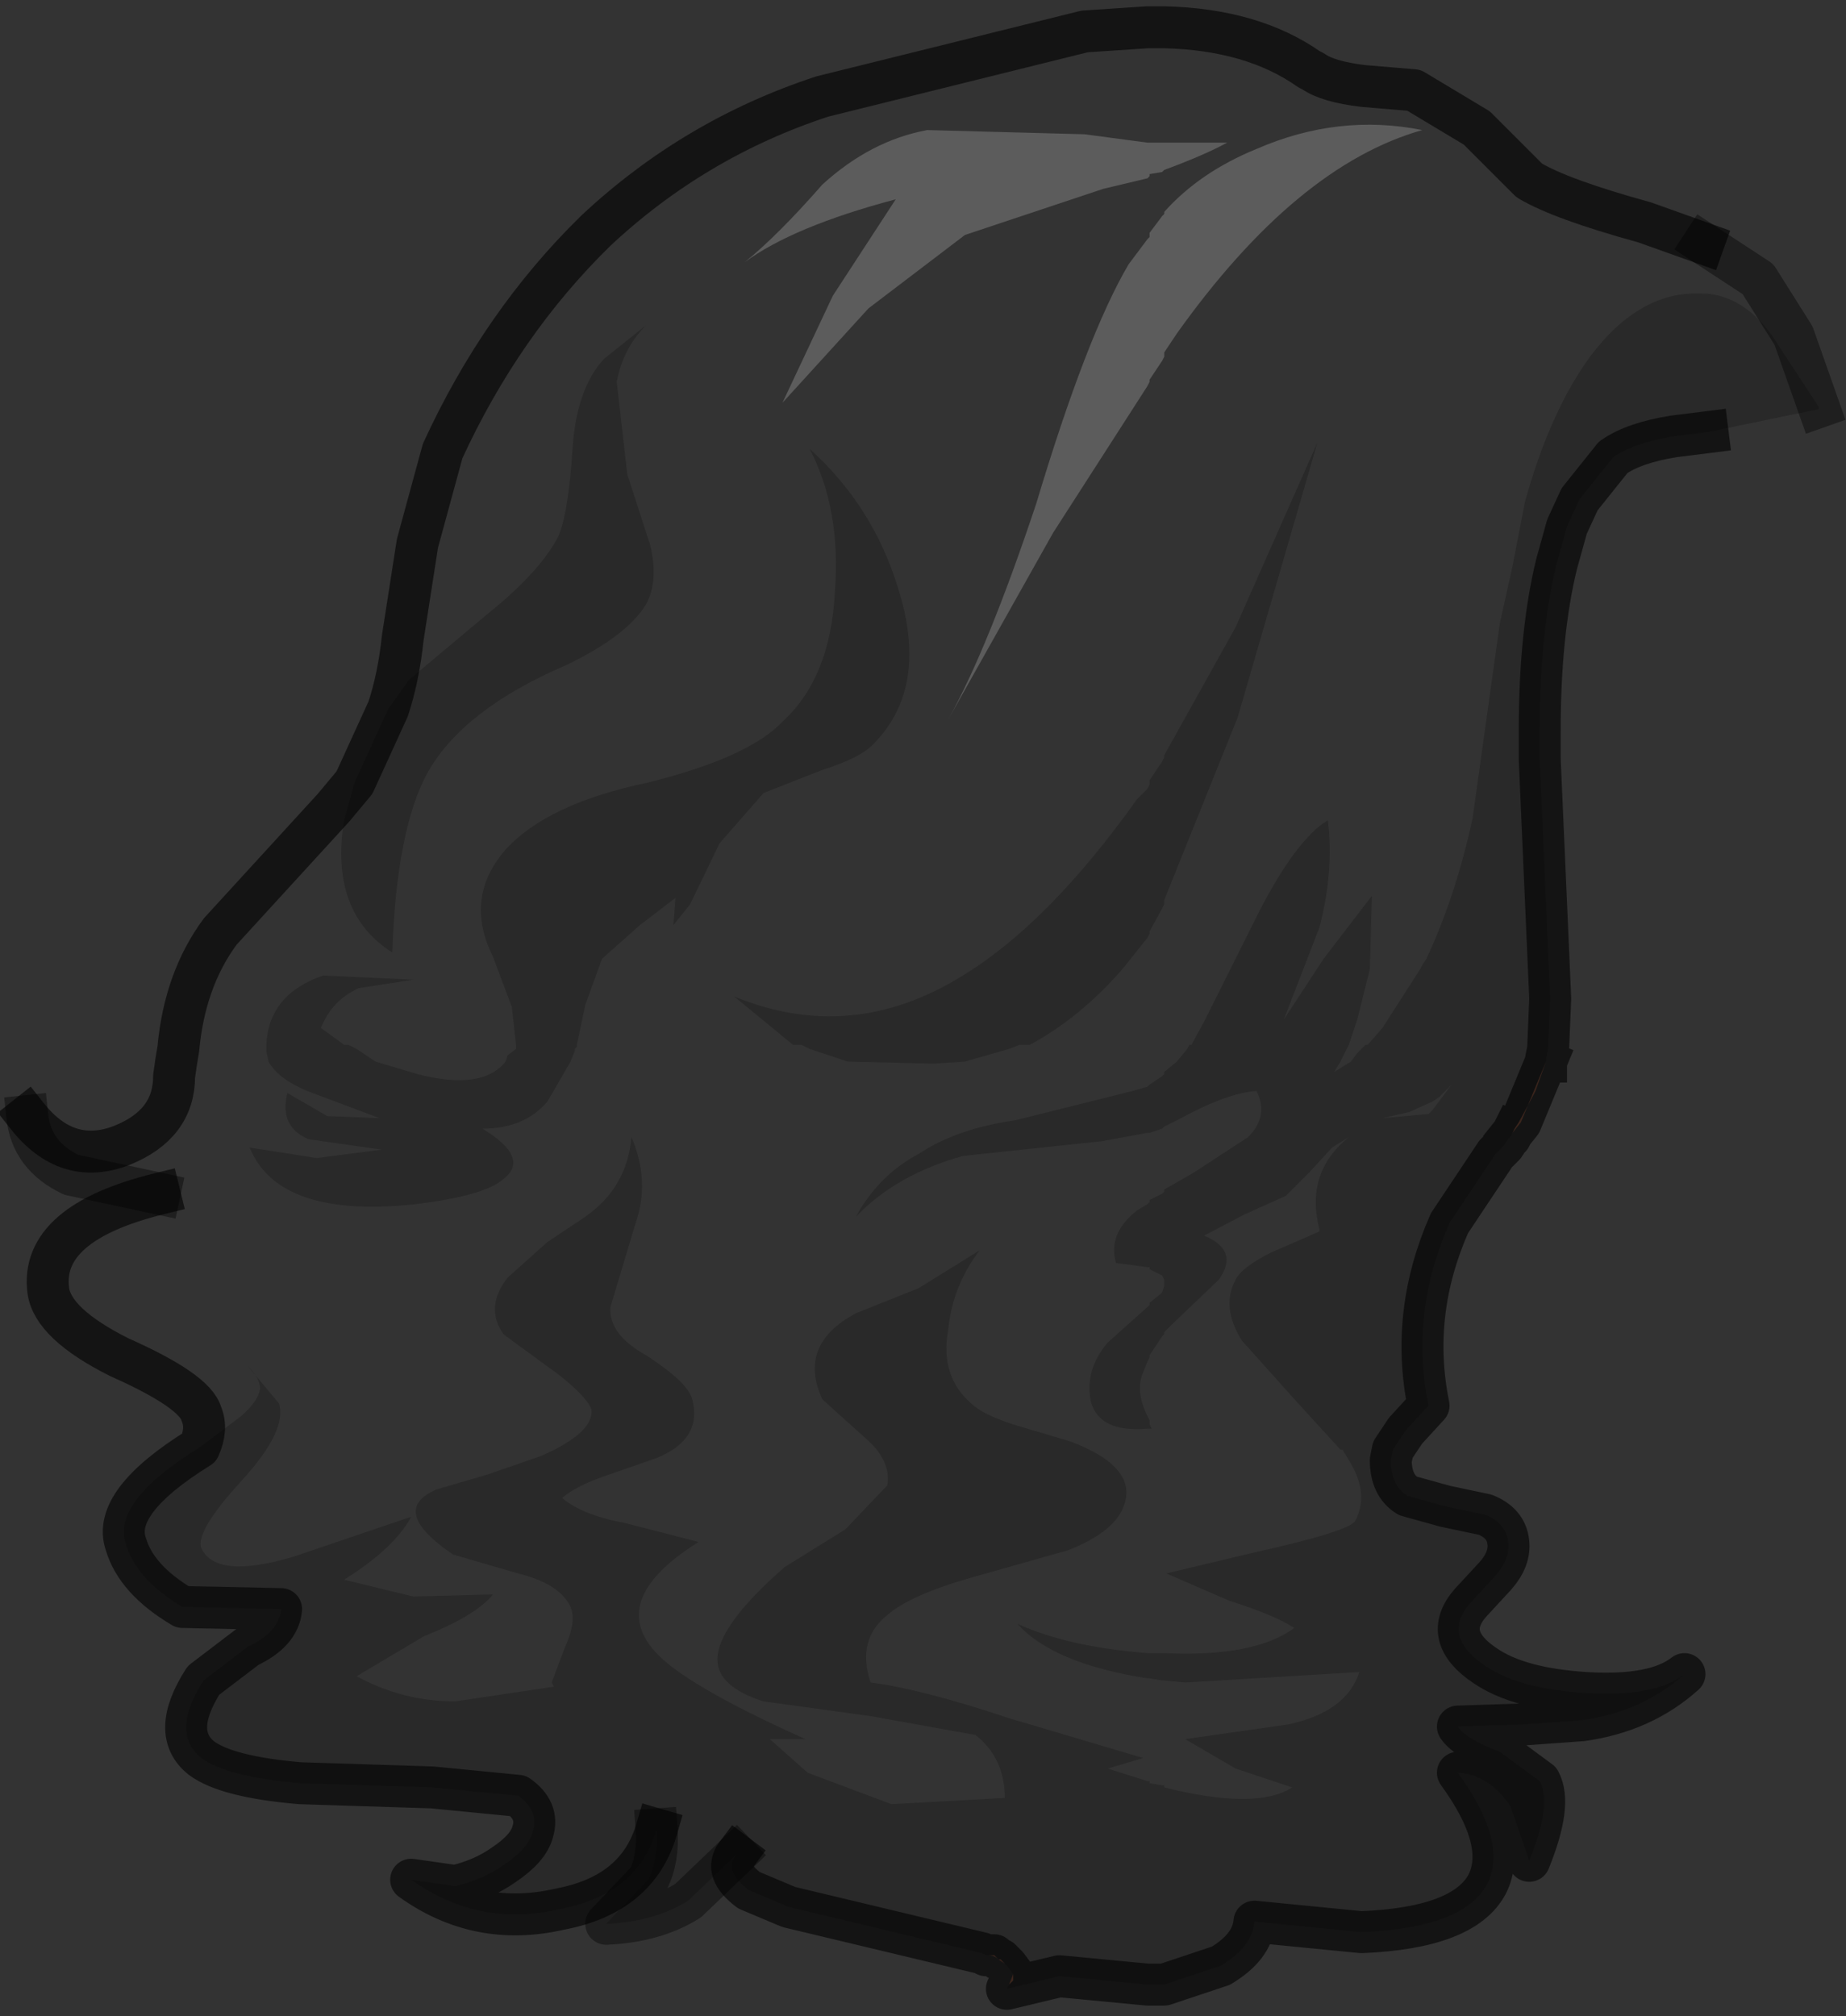 <?xml version="1.0" encoding="UTF-8" standalone="no"?>
<svg xmlns:xlink="http://www.w3.org/1999/xlink" height="48.05px" width="44.0px" xmlns="http://www.w3.org/2000/svg">
  <rect width="100%" height="100%" fill="#333333" stroke="none"/>
  <g transform="matrix(1.0, 0.0, 0.0, 1.0, 26.0, 15.5)">
    <path d="M-16.75 1.4 Q-16.5 0.65 -16.4 -0.3 L-16.05 -2.55 -15.45 -4.75 Q-14.05 -7.8 -11.8 -10.0 -9.45 -12.2 -6.4 -13.2 L-0.15 -14.75 1.35 -14.85 1.4 -14.85 1.7 -14.85 1.75 -14.85 Q3.85 -14.8 5.2 -13.85 L5.3 -13.8 Q5.65 -13.55 6.5 -13.45 L7.7 -13.35 9.2 -12.45 10.45 -11.2 Q11.2 -10.75 13.2 -10.2 L14.6 -9.7 15.9 -8.85 16.75 -7.5 17.35 -5.8 16.4 -7.25 Q15.7 -8.4 14.7 -8.5 L14.6 -8.5 Q13.1 -8.6 11.9 -7.0 10.95 -5.7 10.35 -3.55 L10.05 -2.0 9.75 -0.65 9.1 4.0 Q8.7 5.85 8.0 7.35 L7.9 7.5 7.85 7.6 6.95 9.0 6.6 9.4 6.55 9.4 6.45 9.5 6.35 9.6 6.2 9.8 5.8 10.05 5.95 9.8 6.1 9.5 6.15 9.4 6.35 8.8 6.65 7.6 6.7 5.85 5.55 7.35 4.6 8.8 5.45 6.6 Q5.8 5.25 5.65 4.05 4.9 4.5 4.0 6.25 L2.7 8.85 2.4 9.4 2.35 9.4 2.3 9.5 2.05 9.8 1.75 10.05 1.75 10.1 1.7 10.15 1.4 10.35 1.35 10.4 1.0 10.5 -1.8 11.2 Q-3.2 11.4 -4.1 12.0 -5.05 12.5 -5.6 13.5 -4.65 12.5 -3.05 12.05 L0.25 11.7 1.35 11.5 1.4 11.5 1.7 11.4 1.75 11.35 2.15 11.15 Q3.25 10.55 3.95 10.5 4.25 11.1 3.75 11.6 L2.45 12.45 1.75 12.85 1.75 12.9 1.7 12.95 1.4 13.1 1.4 13.15 1.35 13.2 1.1 13.35 Q0.4 13.9 0.6 14.6 L1.35 14.7 1.4 14.7 1.4 14.75 1.7 14.9 1.75 15.0 1.75 15.15 1.7 15.3 1.65 15.35 1.4 15.55 1.4 15.6 1.35 15.65 0.4 16.5 Q-0.15 17.15 0.0 17.9 0.2 18.65 1.35 18.55 L1.45 18.55 1.4 18.45 1.4 18.35 1.35 18.25 Q1.05 17.65 1.25 17.2 L1.35 16.95 1.4 16.85 1.4 16.8 1.7 16.35 1.75 16.3 1.75 16.25 1.95 16.05 3.05 15.0 Q3.55 14.3 2.7 13.95 L3.65 13.45 4.65 13.0 5.2 12.45 5.75 11.85 6.15 11.6 Q5.1 12.45 5.45 13.8 L5.45 13.85 4.3 14.35 Q3.6 14.7 3.45 15.0 3.1 15.65 3.6 16.45 L4.9 17.9 5.95 19.05 6.0 19.05 6.15 19.3 Q6.65 20.1 6.3 20.75 6.15 21.0 3.9 21.5 L1.8 22.0 3.3 22.65 Q4.4 23.0 4.85 23.3 3.9 24.0 1.75 23.9 L1.7 23.9 1.4 23.9 1.35 23.9 Q-0.55 23.75 -1.75 23.2 -0.9 24.15 1.35 24.5 L1.4 24.5 1.7 24.55 1.75 24.55 2.25 24.6 6.4 24.35 Q6.1 25.3 4.7 25.6 L2.25 25.95 3.45 26.65 4.8 27.1 Q3.95 27.65 1.75 27.1 L1.75 27.05 1.7 27.05 1.4 27.0 1.4 26.95 1.35 26.95 0.4 26.65 1.25 26.4 -1.95 25.45 Q-4.05 24.75 -5.25 24.6 -5.6 23.55 -4.8 22.95 -4.25 22.5 -2.85 22.1 L-0.55 21.45 Q0.6 21.0 0.8 20.35 1.1 19.45 -0.5 18.85 L-1.85 18.45 Q-2.6 18.2 -2.85 17.95 -3.6 17.3 -3.4 16.2 -3.3 15.15 -2.65 14.3 L-4.1 15.2 -5.6 15.8 Q-7.0 16.55 -6.4 17.85 L-5.4 18.75 Q-4.75 19.3 -4.85 19.9 L-5.85 20.95 -7.3 21.85 Q-8.9 23.25 -8.9 24.05 -8.9 24.7 -7.8 25.05 L-5.25 25.4 -2.75 25.85 Q-2.05 26.4 -2.05 27.35 L-4.75 27.5 -6.75 26.75 -7.65 25.95 -6.8 25.95 Q-9.7 24.65 -10.4 23.85 -11.5 22.6 -9.35 21.25 L-11.1 20.8 Q-12.15 20.6 -12.6 20.2 -12.25 19.9 -11.5 19.65 L-10.35 19.25 Q-9.25 18.8 -9.5 17.85 -9.6 17.45 -10.6 16.8 -11.5 16.3 -11.45 15.65 L-10.85 13.65 Q-10.5 12.65 -10.95 11.6 -11.05 12.8 -12.05 13.5 L-12.95 14.1 -13.9 14.95 Q-14.45 15.65 -14.0 16.3 L-12.7 17.25 Q-12.0 17.8 -11.9 18.1 -11.85 18.65 -13.1 19.2 L-14.4 19.65 -15.6 20.0 Q-16.75 20.5 -15.2 21.55 L-13.65 22.0 Q-12.65 22.25 -12.4 22.8 -12.25 23.15 -12.55 23.8 L-12.85 24.6 -12.8 24.7 -15.15 25.05 Q-16.4 25.05 -17.5 24.45 L-15.9 23.5 Q-14.65 23.0 -14.25 22.5 L-16.15 22.55 -17.8 22.15 Q-16.6 21.4 -16.2 20.65 L-19.0 21.6 Q-20.85 22.15 -21.2 21.4 -21.35 21.0 -20.25 19.8 -19.15 18.6 -19.35 17.95 L-20.1 17.05 Q-19.8 17.35 -19.8 17.6 -19.85 17.9 -20.25 18.25 L-21.25 19.0 Q-21.05 18.55 -21.2 18.2 -21.35 17.65 -23.15 16.85 -24.75 16.05 -24.85 15.25 -25.05 13.65 -22.2 12.95 L-24.3 12.5 Q-25.25 12.05 -25.35 11.1 -24.4 12.3 -23.1 11.8 -21.85 11.3 -21.85 10.15 L-21.8 9.8 -21.75 9.5 Q-21.6 7.85 -20.75 6.7 L-18.05 3.75 -17.55 3.15 -17.8 4.05 Q-18.15 6.25 -16.65 7.2 -16.55 4.25 -15.8 2.9 -14.95 1.4 -12.5 0.35 -11.05 -0.35 -10.6 -1.1 -10.3 -1.65 -10.5 -2.5 L-11.05 -4.2 -11.3 -6.4 Q-11.15 -7.2 -10.6 -7.75 L-11.6 -6.95 Q-12.25 -6.25 -12.35 -4.85 -12.45 -3.25 -12.7 -2.7 -13.15 -1.85 -14.4 -0.85 L-16.25 0.7 -16.75 1.4 M-0.15 -12.3 L-3.9 -12.4 Q-5.25 -12.15 -6.4 -11.1 -7.45 -9.9 -8.25 -9.25 -7.1 -10.1 -4.65 -10.75 L-6.15 -8.45 -7.35 -5.9 -5.3 -8.15 -3.0 -9.9 0.3 -11.0 1.35 -11.25 1.4 -11.3 1.4 -11.35 1.7 -11.4 1.75 -11.45 Q2.7 -11.8 3.25 -12.1 L1.75 -12.1 1.7 -12.1 1.4 -12.1 1.35 -12.1 -0.15 -12.3 M0.9 -9.2 Q-0.1 -7.5 -1.3 -3.5 -2.45 -0.05 -3.4 1.65 L-0.9 -2.8 1.35 -6.3 1.4 -6.4 1.4 -6.45 1.7 -6.9 1.75 -7.0 1.75 -7.1 2.05 -7.55 Q4.9 -11.55 7.9 -12.4 5.9 -12.8 3.95 -11.95 2.6 -11.4 1.75 -10.45 L1.75 -10.4 1.7 -10.35 1.4 -9.95 1.4 -9.85 1.35 -9.8 0.9 -9.2 M1.1 3.55 Q-1.0 6.5 -3.05 7.75 -5.7 9.4 -8.5 8.25 L-7.1 9.4 -6.9 9.4 -6.7 9.5 -5.8 9.8 -3.75 9.85 -3.0 9.8 -1.95 9.5 -1.7 9.4 -1.45 9.4 Q-0.25 8.75 0.75 7.6 L1.35 6.85 1.4 6.75 1.4 6.7 1.7 6.15 1.75 6.05 1.75 5.95 3.5 1.6 5.4 -4.95 3.45 -0.55 1.75 2.5 1.75 2.55 1.7 2.65 1.4 3.1 1.4 3.2 1.35 3.3 1.1 3.55 M-6.7 -4.8 Q-5.95 -3.35 -6.1 -1.4 -6.2 0.65 -7.35 1.7 -8.15 2.55 -10.55 3.15 -12.95 3.65 -13.95 4.75 -14.95 5.9 -14.25 7.3 L-13.8 8.5 -13.7 9.4 -13.7 9.5 -13.9 9.65 -13.95 9.8 Q-14.5 10.5 -16.05 10.1 L-17.05 9.8 -17.5 9.5 -17.7 9.4 -17.8 9.4 -18.35 9.0 Q-18.1 8.35 -17.45 8.05 L-16.15 7.85 -18.3 7.75 Q-19.6 8.2 -19.65 9.4 L-19.65 9.5 -19.65 9.55 -19.6 9.8 Q-19.35 10.25 -18.55 10.55 L-16.95 11.15 -18.2 11.1 -19.15 10.55 Q-19.35 11.35 -18.65 11.65 L-16.9 11.9 -18.45 12.1 -20.05 11.85 Q-19.35 13.55 -16.1 13.2 -14.45 13.0 -14.0 12.6 -13.35 12.1 -14.5 11.4 -13.5 11.4 -12.95 10.75 L-12.4 9.8 -12.3 9.55 -12.3 9.5 -12.25 9.45 -12.25 9.4 -12.05 8.45 -11.65 7.35 -10.75 6.55 -9.9 5.9 -9.95 6.55 -9.55 6.05 -8.85 4.6 -7.8 3.4 -6.4 2.85 Q-5.45 2.55 -5.15 2.2 -3.85 0.85 -4.6 -1.5 -5.2 -3.45 -6.7 -4.8 M8.15 10.95 L8.05 11.05 6.95 11.15 7.6 11.0 8.15 10.75 8.3 10.65 8.6 10.35 8.15 10.95" fill="#ffffff" fill-opacity="0.0" fill-rule="evenodd" stroke="none"/>
    <path d="M0.9 -9.2 L1.35 -9.8 1.4 -9.85 1.4 -9.95 1.7 -10.35 1.75 -10.4 1.75 -10.45 Q2.6 -11.4 3.95 -11.95 5.9 -12.8 7.9 -12.4 4.9 -11.55 2.05 -7.55 L1.75 -7.1 1.75 -7.0 1.7 -6.9 1.4 -6.45 1.4 -6.4 1.35 -6.3 -0.9 -2.8 -3.4 1.65 Q-2.45 -0.05 -1.3 -3.5 -0.1 -7.5 0.9 -9.2 M-0.15 -12.3 L1.35 -12.1 1.4 -12.1 1.7 -12.1 1.75 -12.1 3.25 -12.1 Q2.7 -11.8 1.75 -11.45 L1.7 -11.4 1.4 -11.35 1.4 -11.3 1.35 -11.25 0.3 -11.0 -3.0 -9.9 -5.3 -8.15 -7.35 -5.9 -6.15 -8.45 -4.65 -10.75 Q-7.1 -10.1 -8.25 -9.25 -7.45 -9.9 -6.4 -11.1 -5.25 -12.15 -3.9 -12.4 L-0.15 -12.3" fill="#ffffff" fill-opacity="0.2" fill-rule="evenodd" stroke="none"/>
    <path d="M-16.75 1.4 L-16.25 0.7 -14.4 -0.85 Q-13.15 -1.85 -12.7 -2.7 -12.45 -3.25 -12.35 -4.85 -12.25 -6.25 -11.6 -6.95 L-10.6 -7.75 Q-11.15 -7.2 -11.3 -6.4 L-11.05 -4.2 -10.5 -2.5 Q-10.3 -1.65 -10.6 -1.1 -11.05 -0.35 -12.5 0.35 -14.95 1.4 -15.8 2.9 -16.55 4.25 -16.65 7.2 -18.15 6.25 -17.8 4.05 L-17.55 3.15 -16.75 1.4 M-21.25 19.0 L-20.25 18.25 Q-19.85 17.9 -19.8 17.6 -19.8 17.35 -20.1 17.05 L-19.35 17.95 Q-19.15 18.6 -20.25 19.8 -21.35 21.0 -21.2 21.4 -20.85 22.15 -19.0 21.6 L-16.2 20.65 Q-16.6 21.4 -17.8 22.15 L-16.15 22.55 -14.25 22.5 Q-14.65 23.0 -15.9 23.5 L-17.5 24.45 Q-16.4 25.05 -15.15 25.05 L-12.8 24.7 -12.85 24.6 -12.55 23.8 Q-12.25 23.15 -12.4 22.8 -12.65 22.25 -13.65 22.0 L-15.2 21.55 Q-16.75 20.5 -15.6 20.0 L-14.4 19.65 -13.1 19.2 Q-11.85 18.65 -11.9 18.1 -12.0 17.8 -12.7 17.25 L-14.0 16.3 Q-14.45 15.65 -13.9 14.95 L-12.95 14.1 -12.05 13.5 Q-11.05 12.8 -10.95 11.6 -10.5 12.65 -10.85 13.65 L-11.45 15.65 Q-11.5 16.3 -10.6 16.8 -9.6 17.45 -9.5 17.85 -9.25 18.8 -10.35 19.25 L-11.5 19.65 Q-12.25 19.9 -12.6 20.2 -12.15 20.6 -11.1 20.8 L-9.35 21.25 Q-11.5 22.6 -10.4 23.85 -9.7 24.65 -6.8 25.95 L-7.65 25.95 -6.75 26.75 -4.75 27.5 -2.05 27.35 Q-2.05 26.4 -2.75 25.85 L-5.25 25.4 -7.8 25.05 Q-8.9 24.7 -8.9 24.05 -8.9 23.25 -7.3 21.85 L-5.85 20.95 -4.85 19.9 Q-4.75 19.3 -5.4 18.75 L-6.4 17.85 Q-7.0 16.55 -5.6 15.8 L-4.1 15.2 -2.65 14.3 Q-3.3 15.15 -3.4 16.2 -3.6 17.3 -2.85 17.95 -2.6 18.2 -1.85 18.45 L-0.5 18.85 Q1.1 19.45 0.8 20.35 0.6 21.0 -0.55 21.45 L-2.85 22.1 Q-4.25 22.5 -4.8 22.95 -5.6 23.55 -5.25 24.6 -4.05 24.75 -1.95 25.45 L1.25 26.4 0.4 26.65 1.35 26.95 1.4 26.95 1.4 27.0 1.7 27.05 1.75 27.05 1.75 27.1 Q3.95 27.65 4.8 27.1 L3.45 26.65 2.25 25.95 4.7 25.6 Q6.1 25.3 6.4 24.35 L2.25 24.6 1.75 24.55 1.7 24.55 1.4 24.5 1.35 24.5 Q-0.9 24.15 -1.75 23.2 -0.55 23.75 1.35 23.9 L1.4 23.9 1.7 23.9 1.75 23.9 Q3.9 24.0 4.85 23.3 4.4 23.0 3.3 22.65 L1.8 22.0 3.9 21.5 Q6.15 21.0 6.3 20.75 6.65 20.1 6.15 19.3 L6.0 19.05 5.95 19.05 4.9 17.9 3.6 16.45 Q3.1 15.65 3.45 15.0 3.6 14.7 4.3 14.35 L5.45 13.85 5.45 13.8 Q5.1 12.45 6.15 11.6 L5.75 11.85 5.2 12.45 4.65 13.0 3.65 13.45 2.7 13.95 Q3.55 14.3 3.05 15.0 L1.95 16.05 1.75 16.25 1.75 16.3 1.7 16.35 1.4 16.8 1.4 16.85 1.35 16.95 1.25 17.2 Q1.05 17.65 1.35 18.25 L1.4 18.35 1.4 18.45 1.45 18.55 1.35 18.55 Q0.2 18.65 0.0 17.9 -0.15 17.15 0.4 16.5 L1.35 15.65 1.4 15.6 1.4 15.55 1.65 15.35 1.7 15.3 1.75 15.15 1.75 15.0 1.7 14.9 1.4 14.75 1.4 14.7 1.35 14.7 0.6 14.6 Q0.4 13.9 1.1 13.35 L1.35 13.2 1.4 13.15 1.4 13.1 1.7 12.95 1.75 12.9 1.75 12.85 2.45 12.45 3.75 11.6 Q4.25 11.1 3.95 10.5 3.25 10.55 2.15 11.15 L1.75 11.35 1.7 11.4 1.4 11.5 1.35 11.5 0.25 11.7 -3.05 12.05 Q-4.65 12.5 -5.6 13.5 -5.05 12.5 -4.1 12.0 -3.2 11.4 -1.8 11.2 L1.0 10.5 1.35 10.4 1.4 10.35 1.7 10.15 1.75 10.1 1.75 10.05 2.05 9.8 2.3 9.5 2.35 9.4 2.4 9.4 2.7 8.85 4.0 6.25 Q4.9 4.5 5.65 4.05 5.8 5.25 5.45 6.6 L4.6 8.8 5.55 7.35 6.7 5.85 6.65 7.6 6.35 8.8 6.15 9.4 6.1 9.5 5.95 9.8 5.8 10.05 6.2 9.8 6.35 9.6 6.45 9.5 6.55 9.4 6.6 9.4 6.95 9.0 7.85 7.6 7.9 7.5 8.0 7.35 Q8.7 5.85 9.1 4.0 L9.75 -0.65 10.05 -2.0 10.35 -3.55 Q10.95 -5.7 11.9 -7.0 13.1 -8.6 14.6 -8.5 L14.7 -8.5 Q15.7 -8.4 16.4 -7.25 L17.35 -5.8 17.35 -5.75 14.7 -5.2 13.9 -5.1 Q12.95 -4.95 12.45 -4.6 L11.65 -3.6 11.35 -2.95 11.1 -2.05 Q10.7 -0.4 10.7 1.9 L10.7 2.6 10.95 8.3 10.9 9.5 10.85 9.75 10.85 9.8 10.6 10.5 10.55 10.6 10.2 11.25 10.1 11.4 10.05 11.5 10.0 11.6 9.95 11.65 9.85 11.8 9.65 12.0 8.55 13.65 Q7.6 15.8 8.05 18.0 L7.5 18.6 7.2 19.05 7.15 19.3 Q7.15 19.9 7.55 20.15 L8.45 20.4 9.4 20.6 Q9.9 20.8 9.95 21.25 10.0 21.65 9.65 22.05 L9.05 22.7 Q8.35 23.5 9.4 24.2 10.2 24.75 11.8 24.85 13.45 24.95 14.15 24.4 13.15 25.3 11.7 25.5 L10.3 25.6 8.75 25.65 Q8.95 25.95 9.75 26.25 L10.7 26.95 Q11.0 27.5 10.45 28.85 L10.0 27.55 Q9.5 26.8 8.75 26.75 9.95 28.4 9.45 29.4 8.9 30.45 6.45 30.55 L3.9 30.3 Q3.85 30.9 3.1 31.35 L1.75 31.8 1.4 31.8 1.35 31.8 -0.75 31.6 -2.0 31.9 -1.95 31.8 -1.85 31.7 -1.85 31.55 -2.0 31.35 -2.05 31.3 -2.15 31.2 -2.2 31.2 -2.3 31.1 -2.45 31.1 -2.5 31.1 -2.6 31.05 -7.2 29.95 -8.15 29.55 Q-8.75 29.1 -8.45 28.7 L-9.6 29.8 Q-10.4 30.3 -11.55 30.35 L-10.55 29.3 Q-10.3 28.8 -10.35 28.1 -10.8 29.65 -12.65 30.0 -14.6 30.45 -16.2 29.3 L-15.15 29.45 Q-14.5 29.3 -14.0 28.95 -13.4 28.55 -13.3 28.15 -13.15 27.65 -13.65 27.3 L-15.7 27.1 -18.85 27.0 Q-20.6 26.85 -21.2 26.4 -21.95 25.8 -21.15 24.55 L-20.1 23.75 Q-19.35 23.4 -19.3 22.85 L-21.65 22.8 Q-22.75 22.15 -23.0 21.3 -23.35 20.3 -21.25 19.0 M1.1 3.55 L1.35 3.3 1.4 3.2 1.4 3.1 1.7 2.65 1.75 2.55 1.75 2.5 3.45 -0.55 5.4 -4.95 3.5 1.6 1.75 5.95 1.75 6.05 1.7 6.15 1.4 6.7 1.4 6.75 1.35 6.85 0.75 7.6 Q-0.25 8.75 -1.45 9.4 L-1.7 9.4 -1.95 9.5 -3.0 9.8 -3.75 9.85 -5.8 9.8 -6.7 9.5 -6.9 9.4 -7.1 9.4 -8.5 8.25 Q-5.7 9.4 -3.05 7.75 -1.0 6.5 1.1 3.55 M8.15 10.95 L8.6 10.35 8.3 10.65 8.15 10.75 7.6 11.0 6.95 11.15 8.05 11.05 8.15 10.95 M-6.7 -4.8 Q-5.2 -3.45 -4.6 -1.5 -3.85 0.85 -5.15 2.2 -5.45 2.55 -6.4 2.85 L-7.8 3.4 -8.85 4.6 -9.55 6.05 -9.95 6.55 -9.9 5.9 -10.75 6.55 -11.65 7.35 -12.05 8.45 -12.25 9.4 -12.25 9.45 -12.3 9.5 -12.3 9.55 -12.4 9.8 -12.95 10.75 Q-13.5 11.4 -14.5 11.4 -13.35 12.1 -14.0 12.6 -14.45 13.0 -16.1 13.2 -19.35 13.55 -20.05 11.85 L-18.45 12.1 -16.9 11.9 -18.65 11.65 Q-19.35 11.35 -19.15 10.55 L-18.2 11.1 -16.95 11.15 -18.55 10.55 Q-19.35 10.25 -19.6 9.8 L-19.65 9.55 -19.65 9.5 -19.65 9.4 Q-19.6 8.2 -18.3 7.75 L-16.15 7.85 -17.45 8.05 Q-18.1 8.35 -18.35 9.0 L-17.8 9.4 -17.7 9.4 -17.5 9.5 -17.05 9.8 -16.05 10.1 Q-14.5 10.5 -13.95 9.8 L-13.9 9.65 -13.7 9.5 -13.7 9.4 -13.8 8.5 -14.25 7.3 Q-14.95 5.9 -13.95 4.75 -12.95 3.65 -10.55 3.15 -8.15 2.55 -7.35 1.7 -6.2 0.65 -6.1 -1.4 -5.95 -3.35 -6.7 -4.8" fill="#000000" fill-opacity="0.2" fill-rule="evenodd" stroke="none"/>
    <path d="M10.85 9.8 L10.25 11.25 10.05 11.5 10.1 11.4 10.2 11.25 10.55 10.6 10.6 10.5 10.85 9.8 M-1.95 31.8 L-1.85 31.55 -1.85 31.7 -1.95 31.8 M-2.05 31.3 L-2.2 31.2 Q-2.3 31.1 -2.45 31.1 L-2.3 31.1 -2.2 31.2 -2.15 31.2 -2.05 31.3" fill="#945c47" fill-rule="evenodd" stroke="none"/>
    <path d="M14.6 -9.7 L13.2 -10.2 Q11.2 -10.75 10.45 -11.2 L9.2 -12.45 7.7 -13.35 6.5 -13.45 Q5.65 -13.55 5.3 -13.8 L5.2 -13.85 Q3.85 -14.8 1.75 -14.85 L1.7 -14.85 1.4 -14.85 1.35 -14.85 -0.15 -14.75 -6.4 -13.2 Q-9.45 -12.2 -11.8 -10.0 -14.05 -7.8 -15.45 -4.75 L-16.05 -2.55 -16.4 -0.3 Q-16.5 0.65 -16.75 1.4 L-17.55 3.15 -18.05 3.75 -20.75 6.7 Q-21.6 7.85 -21.75 9.5 L-21.8 9.8 -21.85 10.15 Q-21.85 11.3 -23.1 11.8 -24.4 12.3 -25.35 11.1 M-22.2 12.95 Q-25.05 13.65 -24.85 15.25 -24.75 16.05 -23.15 16.85 -21.35 17.65 -21.2 18.2 -21.05 18.55 -21.25 19.0 -23.35 20.3 -23.0 21.3 -22.75 22.15 -21.65 22.8 L-19.3 22.85 Q-19.35 23.4 -20.1 23.75 L-21.15 24.55 Q-21.95 25.8 -21.2 26.4 -20.6 26.85 -18.85 27.0 L-15.7 27.1 -13.65 27.3 Q-13.15 27.65 -13.3 28.15 -13.4 28.55 -14.0 28.95 -14.5 29.3 -15.15 29.45 L-16.2 29.3 Q-14.6 30.45 -12.65 30.0 -10.8 29.65 -10.35 28.1 M10.85 9.8 L10.85 9.75 10.9 9.5 10.95 8.3 10.7 2.6 10.7 1.9 Q10.7 -0.4 11.1 -2.05 L11.35 -2.95 11.65 -3.6 12.45 -4.6 Q12.95 -4.95 13.9 -5.1 L14.7 -5.2 M10.05 11.5 L10.25 11.25 10.85 9.8 M10.05 11.5 L10.0 11.6 9.95 11.65 9.85 11.8 9.65 12.0 8.55 13.65 Q7.6 15.8 8.05 18.0 L7.5 18.6 7.2 19.05 7.15 19.3 Q7.15 19.9 7.55 20.15 L8.45 20.4 9.4 20.6 Q9.9 20.8 9.95 21.25 10.0 21.65 9.65 22.05 L9.05 22.7 Q8.35 23.5 9.4 24.2 10.2 24.75 11.8 24.85 13.45 24.95 14.15 24.4 13.15 25.3 11.7 25.5 L10.3 25.6 8.75 25.65 Q8.95 25.95 9.75 26.25 L10.7 26.95 Q11.0 27.5 10.45 28.85 L10.0 27.55 Q9.5 26.8 8.75 26.75 9.95 28.4 9.45 29.4 8.9 30.45 6.45 30.55 L3.9 30.3 Q3.85 30.9 3.1 31.35 L1.75 31.8 1.4 31.8 1.35 31.8 -0.75 31.6 -2.0 31.9 -1.95 31.8 -1.85 31.7 -1.85 31.55 -2.0 31.35 -2.05 31.3 -2.15 31.2 -2.2 31.2 -2.3 31.1 -2.45 31.1 -2.5 31.1 -2.6 31.05 -7.2 29.95 -8.15 29.55 Q-8.75 29.1 -8.45 28.7" fill="none" stroke="#000000" stroke-linecap="square" stroke-linejoin="round" stroke-opacity="0.6" stroke-width="1.0"/>
    <path d="M-25.35 11.1 Q-25.25 12.05 -24.3 12.5 L-22.2 12.95 M17.35 -5.8 L16.75 -7.5 15.9 -8.85 14.6 -9.7 M-8.45 28.7 L-9.6 29.8 Q-10.4 30.3 -11.55 30.35 L-10.55 29.3 Q-10.3 28.8 -10.35 28.1" fill="none" stroke="#000000" stroke-linecap="square" stroke-linejoin="round" stroke-opacity="0.4" stroke-width="1.0"/>
  </g>
</svg>
